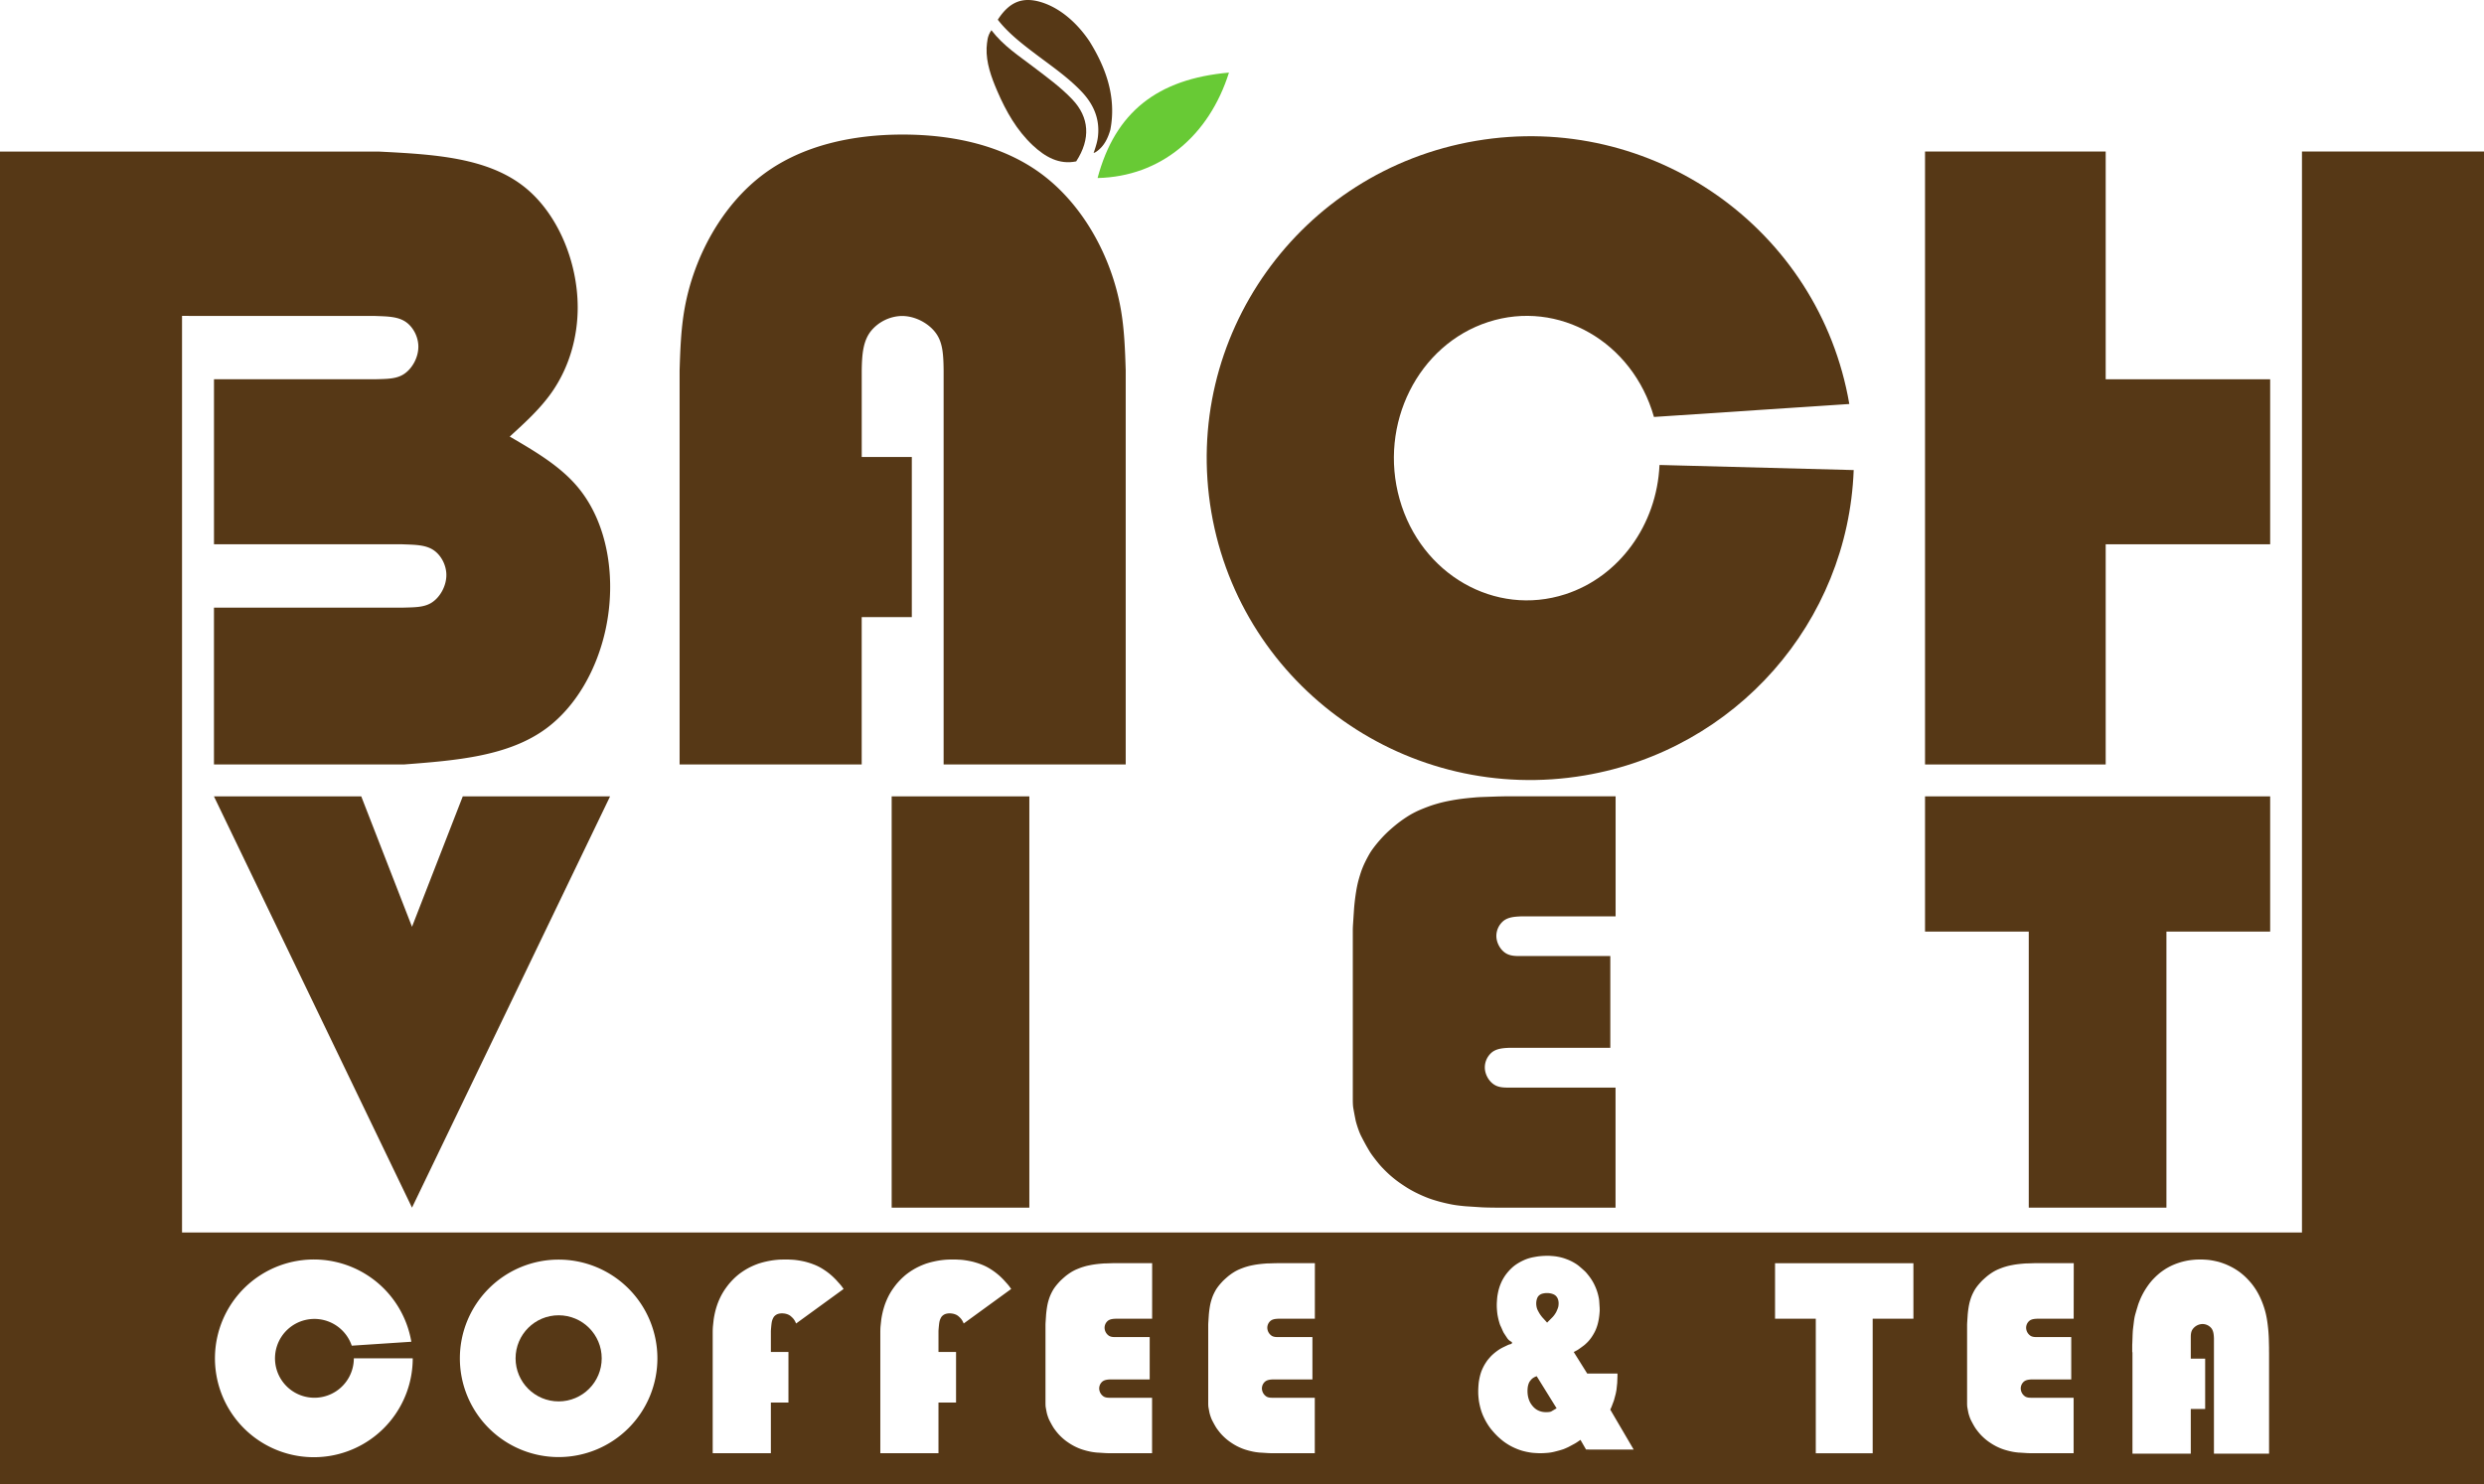 <svg id="Net" xmlns="http://www.w3.org/2000/svg" viewBox="0 0 3109.46 1858.43"><defs><style>.cls-1{fill:#563816;}.cls-2{fill:#68ca35;}</style></defs><title>Bachviet_logo</title><path class="cls-1" d="M2571.06,1313c-7.68-17.78-14.14-35.86-13.44-54.3.73-8,.68-14.59,6-22.11,15.42,20,34.62,32.17,52.47,45.85,16.88,12.92,34.19,25.34,48.87,40.83,21.27,22.44,23.15,49.36,4.81,77.56-21.5,4.41-38.92-5.7-54.27-20C2595.28,1361.9,2581.94,1338.17,2571.06,1313Z" transform="translate(-1322.59 -1198.75)"/><path class="cls-1" d="M2691.58,1390.29c3.47-10,4.87-15.37,5.47-21,2.39-22.13-5.84-40.42-20.72-56-17.07-17.92-37.49-31.82-57.11-46.66-17.48-13.21-34.77-26.63-47.59-43.2,14.56-22.55,31-28.81,53.57-22.17,25.62,7.55,47.16,28.06,61.36,49.46,19.66,31.65,34.09,69,25.88,110.82-2.67,9-7.07,20-17.3,27A11.52,11.52,0,0,1,2691.58,1390.29Z" transform="translate(-1322.59 -1198.75)"/><path class="cls-2" d="M2861,1289.66c-89.7,7.9-142.55,49.71-164.47,132C2775.38,1419.93,2836.06,1368.81,2861,1289.66Z" transform="translate(-1322.59 -1198.75)"/><path class="cls-1" d="M3393,1720.85c-26.61-94.14-119.46-147.38-207.37-118.92s-137.61,127.83-111,222,119.46,147.38,207.38,118.92c67.35-21.8,114.58-86.63,117.94-161.88l243.08,6.38c-7.12,190.66-147.64,350.24-336.66,382.33-220.52,37.43-429.79-110.08-467.41-329.49s110.65-427.62,331.17-465.06,429.79,110.08,467.41,329.49Z" transform="translate(-1322.59 -1198.75)"/><polygon class="cls-1" points="2841.78 474.92 2635.9 474.92 2635.9 189.73 2409.75 189.73 2409.75 957.24 2635.9 957.24 2635.9 681.53 2841.78 681.53 2841.78 474.92"/><path class="cls-1" d="M2731.75,2156H2503.81V1662.38c-.21-20.85-1.43-34.41-9-45.53-9-13.17-27-22.92-44.38-22.42a51.62,51.62,0,0,0-37.3,18.49c-10,12.43-11.5,28.61-11.83,49.46V1771H2464v200.47h-62.74V2156H2173.31V1662.38c.83-25.63,1.67-51.25,6.2-76.87,11.55-65.25,47.1-130.47,99.69-169.27,48.22-35.58,110.78-49,173.33-49s125.11,13.38,173.33,49c52.59,38.8,88.14,104,99.69,169.27,4.53,25.62,5.37,51.24,6.2,76.87Z" transform="translate(-1322.59 -1198.75)"/><polyline class="cls-1" points="515.75 1160.48 452.21 997.18 267.8 997.18 515.75 1512.16 763.7 997.18 579.3 997.18 515.75 1160.48"/><rect class="cls-1" x="1116.19" y="997.18" width="172.33" height="514.99"/><path class="cls-1" d="M3212,2560.6h132.92v150.32H3197.73q-7.11,0-14.2-.19-4-.09-8.05-.35l-17.67-1.15-1.5-.12c-3.26-.3-6.52-.66-9.76-1.09q-3.37-.45-6.7-1.08l-1.84-.37c-1.14-.23-2.28-.47-3.41-.72q-4.51-1-9-2.16-4.68-1.26-9.29-2.72-4.22-1.33-8.32-3-4.58-1.82-9-3.91c-1.32-.62-2.62-1.25-3.92-1.9s-2.7-1.37-4-2.08c-2.43-1.29-4.8-2.66-7.13-4.11-3.16-2-6.28-4.05-9.33-6.2q-3.69-2.59-7.19-5.44-3.75-3-7.29-6.32t-6.94-6.87q-3-3.15-5.72-6.52-3.67-4.51-7.13-9.23-2-2.71-3.72-5.6l-.25-.41-.29-.49q-2.14-3.58-4.15-7.23-2.61-4.77-5.08-9.6a63.71,63.71,0,0,1-3.05-6.92c-1.29-3.43-2.44-6.92-3.46-10.44-.39-1.37-.73-2.75-1-4.15q-1.38-6.87-2.6-13.76a41.12,41.12,0,0,1-.57-5.08c-.07-1.52-.13-3-.15-4.57V2365.11c0-.4,0-.81,0-1.22,0-2.87.15-5.73.34-8.6q.63-9.61,1.28-19.24c.05-.7.1-1.4.17-2.1.28-3.1.62-6.2,1-9.28s.84-6.24,1.34-9.35q.71-4.43,1.65-8.8c.52-2.39,1.11-4.77,1.79-7.12q1.14-4,2.44-8,.87-2.64,1.9-5.24l.12-.31.24-.59q1.44-3.57,3.13-7,2.21-4.5,4.65-8.88a74.16,74.16,0,0,1,4.23-6.71q3-4.18,6.26-8.12,3.49-4.18,7.22-8.16c1.92-2.05,3.92-4,6-6q2.36-2.17,4.78-4.29c1.64-1.43,3.31-2.83,5-4.21q3.39-2.78,6.94-5.35t7.53-5.14q3.91-2.52,8.05-4.7t8.41-4q5.16-2.17,10.42-4.12,3.8-1.4,7.67-2.57l3.63-1.07,2-.56c2.19-.59,4.4-1.14,6.62-1.63q4.45-1,8.94-1.8,4.18-.78,8.4-1.39,4.47-.65,9-1.15,5.83-.64,11.69-1.13,3.83-.33,7.67-.49l2.78-.11,18.2-.62,2.08-.05,6.42-.13h139v150.32H3226.44c-6.25.34-15.07.5-21.57,5.46a24.65,24.65,0,0,0-9.14,19.11c.05,8.94,5.45,18.06,12.52,22,6,3.37,13.13,3.08,18.19,3.12h111.93v114.87H3212c-6.25.33-15.07.5-21.57,5.46a24.62,24.62,0,0,0-9.14,19.11c0,8.94,5.45,18.06,12.52,22.05C3199.75,2560.85,3206.9,2560.56,3212,2560.6Z" transform="translate(-1322.59 -1198.75)"/><polygon class="cls-1" points="2841.78 997.18 2409.75 997.18 2409.75 1166.49 2539.6 1166.49 2539.6 1512.16 2711.93 1512.16 2711.93 1166.49 2841.78 1166.49 2841.78 997.18"/><path class="cls-1" d="M4432,1388.49H4204.18V2742.06H1550.45V1594.31h.08l241.67.08c15.27.59,28.65.53,38.78,7.76,8.76,6.26,15.08,18,15.31,30,.27,14.27-8,29-19.12,35.67-9.39,5.6-20.82,5.41-35,5.82H1590.46v206.62h234.89c16.06.68,30.14.31,40.68,7.84,8.77,6.26,15.09,18,15.32,30,.27,14.27-8,29-19.12,35.67-9.4,5.6-20.82,5.41-35,5.82h-236.8V2156H1828c65.64-5.05,131.27-10.1,178.75-45.38,37-27.54,63-73.48,73.89-123.51,13.67-63,3.3-132.52-34.44-178-22.2-26.77-53.87-45.24-85.53-63.71,19.3-17.57,38.6-35.14,53.17-56.21,20.91-30.22,32.08-67.66,31.92-106.29-.24-56.26-24.5-115-64.44-148.22-47.1-39.12-116-42.64-184.9-46.16H1322.59v1668.7H4432.05V1388.49ZM1736.25,3021.66a123.79,123.79,0,1,1,101.24-142.83l-74.59,4.92a49.34,49.34,0,1,0,2.62,15.87h73.73A123.8,123.8,0,0,1,1736.25,3021.66Zm285.65,1.59a123.63,123.63,0,1,1,123.62-123.63A123.63,123.63,0,0,1,2021.9,3023.25ZM2319.13,2856a24.64,24.64,0,0,0-2.23-4.37,16.81,16.81,0,0,0-2.62-3.15c-.57-.55-1.16-1.09-1.75-1.61a6.86,6.86,0,0,0-.59-.48,13.71,13.71,0,0,0-3.34-1.82,20,20,0,0,0-4.43-1.11c-.37,0-.73-.08-1.1-.11s-1-.05-1.49-.05a16.23,16.23,0,0,0-4.75.62,10.59,10.59,0,0,0-3.44,1.72,11.13,11.13,0,0,0-1.57,1.42,7.52,7.52,0,0,0-1,1.42,18.31,18.31,0,0,0-1.38,3,18.11,18.11,0,0,0-.8,3.08c-.16,1-.3,2-.41,3-.23,2.14-.42,4.29-.59,6.43,0,.54-.07,1.07-.08,1.6,0,1.09,0,2.17,0,3.25v22.82h22V2955h-22v63.44h-72.81V2868.53c0-2,0-4.06.1-6.09q.06-1.68.24-3.36c.27-2.62.56-5.23.85-7.85,0-.36.09-.73.15-1.09q.32-2.08.72-4.14c.29-1.47.6-2.93.95-4.39s.69-2.76,1.08-4.13.81-2.72,1.26-4.06.88-2.51,1.36-3.75,1.07-2.64,1.65-3.94,1.18-2.55,1.81-3.81,1.21-2.32,1.87-3.46,1.38-2.34,2.11-3.48,1.46-2.21,2.23-3.29c.89-1.23,1.79-2.45,2.72-3.64.75-1,1.51-1.88,2.3-2.8.55-.64,1.12-1.27,1.69-1.9s1.32-1.41,2-2.11c.91-.95,1.86-1.88,2.82-2.77s2.11-1.91,3.2-2.83,1.94-1.58,2.94-2.33q1.76-1.3,3.58-2.52c1.15-.77,2.32-1.51,3.51-2.23s2.27-1.32,3.42-1.95,2.4-1.25,3.62-1.83,2.48-1.15,3.74-1.68,2.68-1.08,4-1.58,2.53-.87,3.82-1.26,2.59-.75,3.91-1.09,2.84-.69,4.28-1,3.17-.64,4.77-.92c1.3-.22,2.61-.42,3.92-.58,1.64-.21,3.29-.38,4.94-.52q2.08-.17,4.17-.24c.89,0,1.79,0,2.68-.06l3.09,0c1.58,0,3.15,0,4.73.09s3,.13,4.55.24c1.24.09,2.47.22,3.7.38,1.73.23,3.44.49,5.16.79,1.48.27,3,.56,4.44.88,1.31.29,2.62.61,3.92,1s2.43.7,3.62,1.09q2.14.7,4.23,1.5c1.32.51,2.62,1,3.91,1.61,1.11.49,2.2,1,3.28,1.57s2.19,1.18,3.26,1.81c1.3.79,2.58,1.6,3.85,2.45s2.5,1.73,3.73,2.64c1,.77,2.05,1.56,3,2.38s2.15,1.82,3.18,2.78,2.08,2,3.09,3c.33.34.66.68,1,1,1.66,1.85,3.32,3.7,5,5.56.59.66,1.14,1.34,1.68,2q1.55,2,3,4.14Zm209.81,0a24.68,24.68,0,0,0-2.24-4.37,17.15,17.15,0,0,0-2.61-3.15c-.58-.55-1.16-1.09-1.75-1.61-.19-.17-.39-.33-.59-.48a14,14,0,0,0-3.35-1.82,19.83,19.83,0,0,0-4.43-1.11c-.36,0-.73-.08-1.09-.11s-1-.05-1.5-.05a16.17,16.17,0,0,0-4.74.62,10.64,10.64,0,0,0-3.45,1.72,11.13,11.13,0,0,0-1.57,1.42,8,8,0,0,0-1,1.42,20.12,20.12,0,0,0-1.38,3,18.08,18.08,0,0,0-.79,3.08c-.17,1-.31,2-.41,3-.23,2.14-.43,4.29-.6,6.43,0,.54-.06,1.07-.07,1.6,0,1.09,0,2.17,0,3.25v22.82h22V2955h-22v63.44h-72.8V2868.53q0-3,.09-6.09.06-1.68.24-3.36c.28-2.62.57-5.23.86-7.85,0-.36.09-.73.14-1.09q.32-2.08.72-4.14c.29-1.47.61-2.93.95-4.39s.69-2.76,1.09-4.13.8-2.72,1.25-4.06.88-2.51,1.37-3.75,1.06-2.64,1.64-3.94,1.18-2.55,1.81-3.81,1.22-2.32,1.87-3.46,1.38-2.34,2.11-3.48,1.47-2.21,2.24-3.29c.88-1.23,1.79-2.45,2.72-3.64.74-1,1.5-1.88,2.29-2.8.56-.64,1.12-1.27,1.7-1.9s1.31-1.41,2-2.11c.92-.95,1.86-1.88,2.83-2.77s2.1-1.91,3.19-2.83,1.94-1.58,2.95-2.33c1.16-.87,2.36-1.71,3.57-2.52s2.33-1.51,3.52-2.23,2.26-1.32,3.42-1.95,2.39-1.25,3.62-1.83,2.47-1.15,3.73-1.68,2.69-1.08,4-1.58,2.53-.87,3.81-1.26,2.6-.75,3.91-1.09,2.85-.69,4.28-1c1.59-.34,3.18-.64,4.77-.92,1.3-.22,2.61-.42,3.92-.58,1.65-.21,3.29-.38,4.94-.52,1.39-.11,2.78-.19,4.18-.24l2.67-.06,3.09,0c1.58,0,3.16,0,4.73.09s3,.13,4.55.24c1.24.09,2.47.22,3.71.38,1.72.23,3.44.49,5.15.79,1.49.27,3,.56,4.44.88s2.62.61,3.92,1,2.43.7,3.63,1.09q2.13.7,4.23,1.5c1.31.51,2.61,1,3.9,1.61,1.11.49,2.21,1,3.29,1.57s2.18,1.18,3.25,1.81c1.3.79,2.59,1.6,3.85,2.45s2.51,1.73,3.73,2.64c1,.77,2,1.56,3,2.38s2.15,1.82,3.19,2.78,2.08,2,3.08,3c.33.34.66.68,1,1q2.49,2.78,5,5.56c.58.66,1.14,1.34,1.67,2q1.54,2,3,4.14Zm235.88-6h-45.31c-2.88.16-7,.23-10,2.52a11.39,11.39,0,0,0-4.22,8.84,12.34,12.34,0,0,0,5.78,10.19c2.76,1.55,6.07,1.42,8.4,1.44h42.3V2926h-49c-2.89.15-7,.23-10,2.52a11.37,11.37,0,0,0-4.22,8.83,12.31,12.31,0,0,0,5.79,10.19c2.75,1.56,6.06,1.42,8.4,1.44h52v69.46h-49.4q-3.28,0-6.56-.08c-1.25,0-2.48-.09-3.72-.17l-8.17-.53-.69,0c-1.51-.14-3-.31-4.51-.51-1-.13-2.07-.3-3.1-.5l-.85-.16-1.57-.34c-1.39-.3-2.78-.63-4.15-1s-2.87-.8-4.3-1.25-2.57-.87-3.84-1.37-2.81-1.16-4.18-1.81c-.61-.28-1.21-.58-1.81-.88s-1.25-.63-1.87-1c-1.12-.59-2.22-1.23-3.29-1.9-1.46-.91-2.9-1.87-4.31-2.86-1.14-.8-2.25-1.64-3.32-2.51s-2.28-1.92-3.37-2.93-2.17-2.08-3.21-3.17-1.8-2-2.64-3q-1.71-2.1-3.3-4.27c-.61-.83-1.18-1.7-1.72-2.59l-.11-.19-.14-.22c-.66-1.11-1.3-2.22-1.91-3.34q-1.22-2.21-2.35-4.44a31.22,31.22,0,0,1-1.41-3.19q-.9-2.39-1.6-4.83c-.18-.63-.34-1.27-.47-1.92q-.64-3.16-1.2-6.36a18.42,18.42,0,0,1-.27-2.34c0-.71-.05-1.41-.07-2.12v-98c0-.19,0-.38,0-.57,0-1.32.07-2.65.16-4,.19-3,.39-5.93.59-8.89,0-.33,0-.65.08-1,.13-1.43.29-2.86.47-4.29s.39-2.89.62-4.32.47-2.72.76-4.07c.24-1.1.51-2.2.82-3.29s.73-2.46,1.13-3.68c.27-.81.56-1.62.88-2.42l.06-.14c0-.09.07-.19.11-.28.44-1.1.92-2.18,1.44-3.25q1-2.09,2.15-4.1a34.41,34.41,0,0,1,2-3.1c.91-1.29,1.88-2.55,2.89-3.76s2.19-2.54,3.34-3.77c.89-1,1.81-1.86,2.76-2.75.73-.67,1.46-1.33,2.21-2s1.53-1.31,2.31-2c1-.85,2.11-1.67,3.2-2.47s2.3-1.61,3.48-2.37,2.45-1.5,3.72-2.17,2.57-1.29,3.89-1.85q2.39-1,4.81-1.9c1.17-.43,2.35-.83,3.55-1.19l1.67-.49.92-.26q1.51-.42,3.06-.75c1.37-.31,2.75-.58,4.13-.84s2.58-.45,3.88-.64,2.76-.38,4.14-.53c1.8-.2,3.6-.37,5.41-.52,1.17-.1,2.35-.18,3.54-.23l1.28,0,8.41-.29,1,0,3-.06h45.64Zm203.7,0h-45.3c-2.89.16-7,.23-10,2.52a11.39,11.39,0,0,0-4.22,8.84,12.34,12.34,0,0,0,5.78,10.19c2.76,1.55,6.07,1.42,8.41,1.44h42.29V2926h-49c-2.88.15-7,.23-10,2.52a11.34,11.34,0,0,0-4.23,8.83,12.31,12.31,0,0,0,5.79,10.19c2.76,1.56,6.06,1.42,8.4,1.44h52v69.46h-49.4q-3.28,0-6.56-.08c-1.24,0-2.48-.09-3.72-.17l-8.16-.53-.7,0c-1.51-.14-3-.31-4.51-.51-1-.13-2.07-.3-3.1-.5l-.85-.16-1.57-.34c-1.39-.3-2.78-.63-4.15-1s-2.87-.8-4.29-1.25-2.58-.87-3.85-1.37-2.8-1.16-4.18-1.81c-.6-.28-1.21-.58-1.81-.88s-1.25-.63-1.87-1c-1.12-.59-2.21-1.23-3.29-1.9-1.46-.91-2.9-1.87-4.31-2.86-1.14-.8-2.24-1.64-3.32-2.51s-2.28-1.92-3.37-2.93-2.17-2.08-3.21-3.17-1.8-2-2.64-3q-1.69-2.1-3.29-4.27a29.81,29.81,0,0,1-1.72-2.59l-.12-.19-.14-.22c-.65-1.11-1.29-2.22-1.91-3.34-.8-1.47-1.59-3-2.35-4.44a31.22,31.22,0,0,1-1.41-3.19q-.9-2.39-1.6-4.83c-.18-.63-.34-1.27-.47-1.92q-.63-3.16-1.2-6.36a18.41,18.41,0,0,1-.26-2.34c0-.71-.06-1.41-.07-2.12v-98.56c0-1.32.08-2.65.16-4,.2-3,.39-5.93.59-8.89,0-.33.05-.65.08-1,.13-1.43.29-2.86.47-4.29s.39-2.89.62-4.32.47-2.72.76-4.07c.24-1.1.52-2.2.83-3.29s.72-2.46,1.13-3.68c.26-.81.56-1.62.87-2.42l.06-.14c0-.09.07-.19.11-.28.44-1.1.92-2.18,1.45-3.25.67-1.39,1.39-2.76,2.14-4.1a34.41,34.41,0,0,1,2-3.1c.91-1.29,1.88-2.55,2.89-3.76s2.19-2.54,3.34-3.77c.89-1,1.81-1.86,2.76-2.75.73-.67,1.46-1.33,2.21-2s1.53-1.31,2.31-2c1-.85,2.11-1.67,3.2-2.47s2.3-1.61,3.48-2.37,2.45-1.5,3.72-2.17,2.57-1.29,3.89-1.85q2.38-1,4.81-1.9c1.17-.43,2.36-.83,3.55-1.19l1.68-.49.91-.26q1.53-.42,3.06-.75c1.37-.31,2.75-.58,4.13-.84s2.58-.45,3.88-.64,2.76-.38,4.14-.53c1.8-.2,3.6-.37,5.41-.52,1.18-.1,2.36-.18,3.54-.23l1.28,0,8.41-.29,1,0,3-.06h45.64ZM3308,3013.8l-7-12.12q-2.38,1.72-4.85,3.33c-.92.6-1.87,1.16-2.84,1.69-2.22,1.2-4.44,2.4-6.67,3.58q-.49.27-1,.51c-1.59.75-3.21,1.47-4.84,2.14-.93.39-1.88.73-2.85,1l-.61.19-.72.23c-1.18.36-2.37.7-3.56,1-1.57.43-3.14.84-4.72,1.22-1.42.36-2.85.65-4.3.89s-2.86.41-4.31.54c-1.63.13-3.27.24-4.91.32-1.33.06-2.66.1-4,.09s-2.56,0-3.83-.09c-1.69-.08-3.38-.19-5.07-.32-1.17-.1-2.33-.24-3.49-.42-1.66-.27-3.31-.57-5-.92-1.4-.3-2.79-.64-4.18-1s-2.57-.74-3.84-1.16-2.48-.88-3.7-1.37-2.68-1.12-4-1.73-2.61-1.26-3.89-1.94-2.33-1.29-3.47-2-2.52-1.6-3.75-2.46-2.15-1.55-3.18-2.38q-2.05-1.65-4-3.39c-.85-.74-1.68-1.51-2.48-2.3l-.66-.65-.68-.69c-.89-.89-1.75-1.81-2.6-2.76-1.1-1.23-2.19-2.48-3.25-3.76-.79-.94-1.55-1.92-2.27-2.92q-1.38-1.92-2.66-3.93c-.73-1.14-1.42-2.29-2.08-3.47s-1.38-2.52-2-3.8-1.24-2.59-1.81-3.91-1-2.45-1.45-3.7-.86-2.51-1.23-3.79-.78-2.81-1.11-4.23-.69-3.15-1-4.73c-.21-1.21-.39-2.42-.52-3.63-.19-1.68-.34-3.37-.46-5.06-.08-1.21-.12-2.42-.13-3.63v-1.76c0-1.35.05-2.69.12-4,.09-1.78.22-3.55.38-5.32.11-1.19.27-2.38.47-3.56.3-1.69.64-3.38,1-5,.35-1.5.76-3,1.22-4.46q.55-1.82,1.29-3.57c.52-1.27,1.09-2.54,1.71-3.78s1.21-2.35,1.88-3.49c.4-.69.82-1.37,1.25-2s.77-1.2,1.17-1.79c.66-1,1.35-1.88,2.09-2.77,1-1.18,2-2.32,3-3.42s1.84-1.87,2.81-2.74,2.16-1.89,3.29-2.77,2.48-1.88,3.77-2.75c1.05-.72,2.14-1.39,3.26-2,.6-.34,1.22-.67,1.84-1,2.08-1,4.17-2,6.26-3a15.87,15.87,0,0,1,3.73-1.24,2.58,2.58,0,0,0,1.37-.77,1.4,1.4,0,0,0-.07-2,1.16,1.16,0,0,0-.34-.24,13.27,13.27,0,0,1-5.27-4.61c-1.41-2.11-2.79-4.23-4.17-6.36a9.12,9.12,0,0,1-.51-.91c-.64-1.29-1.24-2.6-1.79-3.92s-1.11-2.54-1.72-3.77c0-.05-.05-.09-.07-.13a18.9,18.9,0,0,1-1-2.51q-.89-2.76-1.58-5.55c-.4-1.62-.75-3.25-1.06-4.88-.22-1.18-.4-2.37-.53-3.57-.19-1.8-.35-3.6-.46-5.41-.08-1.21-.12-2.41-.12-3.61v-.27c0-1.26,0-2.51.1-3.76.1-1.87.23-3.73.4-5.59.11-1.25.28-2.49.49-3.73.29-1.66.63-3.32,1-5,.32-1.34.69-2.67,1.1-4s.9-2.71,1.41-4,1.06-2.57,1.65-3.82,1.2-2.39,1.86-3.54,1.42-2.36,2.19-3.51,1.51-2.15,2.33-3.18,1.41-1.74,2.16-2.58,1.6-1.76,2.43-2.6c1-1,2-1.94,3.06-2.86s2-1.65,3.05-2.41,2-1.36,3-2q1.91-1.17,3.87-2.2c1.35-.7,2.72-1.37,4.11-2,1.09-.5,2.2-.94,3.33-1.35s2.56-.86,3.87-1.22,2.87-.74,4.32-1,3.1-.58,4.66-.82c1.37-.21,2.74-.38,4.12-.51s2.83-.24,4.24-.31,2.86-.11,4.28-.11,2.86,0,4.28.11,3.12.22,4.67.39,2.87.36,4.3.62,2.77.54,4.14.89,2.53.68,3.77,1.08c1.41.46,2.8,1,4.17,1.51s2.66,1.1,4,1.72,2.33,1.15,3.47,1.79q2.17,1.22,4.26,2.6a30.46,30.46,0,0,1,2.68,2q1.73,1.44,3.41,2.92c1,.88,2,1.78,3,2.68l.54.5.47.42a28.89,28.89,0,0,1,2,2.11c1.23,1.43,2.42,2.91,3.57,4.41.85,1.13,1.67,2.28,2.45,3.46s1.47,2.3,2.14,3.48,1.27,2.31,1.84,3.5,1.21,2.61,1.76,3.94,1.06,2.71,1.52,4.09.81,2.56,1.15,3.85c.46,1.74.85,3.49,1.19,5.25a27.27,27.27,0,0,1,.4,3.11c.11,1.47.2,2.94.29,4.41s.19,3,.3,4.45c0,.2,0,.4,0,.6s0,.38,0,.57a21.89,21.89,0,0,1,0,2.92q-.19,3.2-.6,6.36c-.18,1.48-.41,3-.68,4.43s-.56,2.8-.9,4.18-.74,2.76-1.19,4.11-.89,2.52-1.4,3.75c-.45,1.05-.93,2.09-1.45,3.11q-.95,1.82-2,3.57c-.73,1.23-1.51,2.43-2.34,3.61s-1.57,2.14-2.43,3.16-1.8,2.07-2.77,3-2.07,2-3.16,2.9c-.49.41-1,.81-1.52,1.19-1.82,1.35-3.66,2.68-5.5,4a25.93,25.93,0,0,1-2.22,1.41c-1.42.8-2.85,1.55-4.3,2.27l16.88,27h37.87v2.76l-.34,9.11-.92,8.61-.92,4.76-2.25,8.44-3.09,8.19-1.51,3.26,29.34,50.07ZM3717.8,2850h-51v168.51h-71.22V2850h-51v-69.46h173.2Zm200.61,0H3873.1c-2.88.16-7,.23-10,2.52a11.39,11.39,0,0,0-4.22,8.84,12.31,12.31,0,0,0,5.78,10.19c2.76,1.55,6.06,1.42,8.4,1.44h42.3V2926h-49c-2.89.15-7,.23-10,2.52a11.37,11.37,0,0,0-4.22,8.83,12.32,12.32,0,0,0,5.78,10.19c2.76,1.56,6.07,1.42,8.41,1.44h52v69.46H3869q-3.28,0-6.57-.08c-1.24,0-2.48-.09-3.71-.17l-8.17-.53-.69,0c-1.51-.14-3-.31-4.52-.51-1-.13-2.06-.3-3.09-.5l-.85-.16-1.58-.34c-1.39-.3-2.77-.63-4.14-1s-2.88-.8-4.3-1.25-2.58-.87-3.84-1.37c-1.41-.56-2.81-1.16-4.18-1.81-.61-.28-1.21-.58-1.81-.88s-1.25-.63-1.87-1c-1.12-.59-2.22-1.23-3.29-1.9-1.46-.91-2.9-1.87-4.32-2.86-1.13-.8-2.24-1.64-3.32-2.51s-2.27-1.92-3.36-2.93-2.18-2.08-3.21-3.17-1.8-2-2.64-3q-1.71-2.1-3.3-4.27c-.61-.83-1.18-1.7-1.72-2.59l-.11-.19-.14-.22c-.66-1.11-1.3-2.22-1.91-3.34q-1.22-2.21-2.35-4.44a29.17,29.17,0,0,1-1.41-3.19q-.9-2.39-1.6-4.83c-.18-.63-.34-1.27-.47-1.92q-.64-3.16-1.2-6.36a18.42,18.42,0,0,1-.27-2.34c0-.71-.06-1.41-.07-2.12v-98c0-.19,0-.38,0-.57,0-1.32.07-2.65.16-4,.19-3,.39-5.93.59-8.89,0-.33,0-.65.08-1,.13-1.43.28-2.86.46-4.29s.39-2.89.62-4.32.48-2.72.77-4.07c.24-1.1.51-2.2.82-3.29s.73-2.46,1.13-3.68c.27-.81.56-1.62.88-2.42l.06-.14c0-.09.07-.19.11-.28.44-1.1.92-2.18,1.44-3.25q1-2.09,2.15-4.1a34.41,34.41,0,0,1,2-3.1c.91-1.29,1.87-2.55,2.89-3.76s2.19-2.54,3.34-3.77c.88-1,1.81-1.86,2.76-2.75.72-.67,1.46-1.33,2.21-2s1.52-1.31,2.3-2c1.05-.85,2.12-1.67,3.21-2.47s2.3-1.61,3.48-2.37,2.45-1.5,3.72-2.17,2.56-1.29,3.89-1.85q2.39-1,4.81-1.9c1.17-.43,2.35-.83,3.55-1.19l1.67-.49.92-.26q1.52-.42,3.06-.75c1.37-.31,2.74-.58,4.13-.84s2.58-.45,3.88-.64,2.76-.38,4.14-.53c1.8-.2,3.6-.37,5.4-.52,1.18-.1,2.36-.18,3.54-.23l1.29,0,8.41-.29,1,0,3-.06h45.64ZM4163,2892v127h-69V2874.55c-.2-3.64-.29-8.79-3.18-12.57a14.34,14.34,0,0,0-11.14-5.33,15.55,15.55,0,0,0-12.86,7.3c-2,3.48-1.8,7.65-1.82,10.6V2900h18v63h-18v56h-73V2892l-.29-.29q0-3.45,0-6.91c0-1.26,0-2.52.09-3.79q.15-4.26.31-8.53c0-.19,0-.38,0-.58.09-2.07.19-4.13.31-6.2,0-.41.06-.83.11-1.24,0-.14,0-.28,0-.41.09-.79.19-1.57.28-2.35.2-1.58.39-3.16.58-4.74l.51-4.12c.19-1.5.43-3,.72-4.48.26-1.33.58-2.65.95-4,.07-.25.14-.5.22-.76s.19-.66.28-1c.41-1.43.83-2.86,1.25-4.29s1-3.16,1.43-4.74c.34-1.12.72-2.23,1.13-3.32q1-2.54,2-5c.56-1.28,1.14-2.55,1.76-3.8s1.36-2.67,2.09-4,1.36-2.39,2.08-3.55,1.54-2.45,2.35-3.64,1.67-2.42,2.55-3.59,1.56-2,2.38-3,1.7-2,2.58-2.92,1.93-2,2.94-3c.81-.79,1.64-1.57,2.49-2.33s1.67-1.47,2.52-2.18,2-1.62,3.05-2.37c1.22-.89,2.46-1.74,3.72-2.57s2.34-1.47,3.55-2.15,2.41-1.33,3.64-1.94,2.47-1.18,3.73-1.72,2.57-1.06,3.88-1.54,2.71-.95,4.08-1.38,2.67-.79,4-1.13,3-.7,4.44-1c1.32-.26,2.66-.49,4-.67,1.67-.23,3.34-.42,5-.58,1.3-.12,2.61-.21,3.92-.26l2.32-.06,2.45,0c1.36,0,2.73,0,4.09.1,1.56.07,3.12.18,4.68.32,1.3.11,2.58.27,3.87.47,1.59.25,3.17.53,4.74.87s3,.66,4.41,1c1.28.34,2.54.72,3.78,1.13,1.42.47,2.83,1,4.23,1.51s2.55,1,3.8,1.58c.91.41,1.82.83,2.72,1.27s1.76.87,2.63,1.32c1.16.61,2.29,1.25,3.41,1.92,1.34.81,2.65,1.64,3.94,2.51s2.32,1.61,3.43,2.47,2.26,1.78,3.34,2.72,2.13,1.88,3.16,2.87,2,2,3,3.06c1.14,1.21,2.24,2.44,3.33,3.69.81,1,1.6,1.92,2.35,2.91.59.78,1.17,1.56,1.73,2.36s1.15,1.65,1.7,2.49c.78,1.18,1.52,2.38,2.23,3.6s1.44,2.54,2.12,3.84,1.25,2.48,1.83,3.74,1.2,2.68,1.76,4,1.15,2.89,1.69,4.34c.47,1.28.91,2.56,1.32,3.86.48,1.49.93,3,1.34,4.49.34,1.2.64,2.4.92,3.61s.55,2.48.79,3.72c.2,1,.38,2,.55,3,.21,1.29.41,2.58.59,3.87s.34,2.49.49,3.74c.19,1.56.36,3.13.52,4.7.12,1.24.23,2.49.32,3.74.12,1.72.23,3.43.33,5.15.07,1.38.13,2.75.17,4.13,0,.27,0,.55,0,.82.08,3.13.16,6.25.23,9.38l0,1.49c0,1.34,0,2.68,0,4Z" transform="translate(-1322.59 -1198.75)"/><circle class="cls-1" cx="699.31" cy="1700.87" r="53.91"/><path class="cls-1" d="M3242,2924a12.69,12.69,0,0,0-3,2.64c-.4.48-.79,1-1.18,1.46-.11.15-.22.3-.32.46a14.16,14.16,0,0,0-1.54,3.27,22.37,22.37,0,0,0-1,4.42c-.08.71-.14,1.42-.19,2.13s-.06,1.48-.06,2.22a35.41,35.41,0,0,0,.3,4.6,30.93,30.93,0,0,0,.87,4.26,28.71,28.71,0,0,0,1.49,4.1,22.62,22.62,0,0,0,1.94,3.42c.26.38.53.76.81,1.13s.73.93,1.11,1.38a21.84,21.84,0,0,0,3.15,3.08,19.36,19.36,0,0,0,3.45,2.19,22.22,22.22,0,0,0,4,1.49,20.72,20.72,0,0,0,4.07.68l1,.06.84,0a25.92,25.92,0,0,0,5-.34,6.3,6.3,0,0,0,2.21-.83l6.19-3.67L3246.24,2922A17.44,17.44,0,0,0,3242,2924Z" transform="translate(-1322.59 -1198.75)"/><path class="cls-1" d="M3271.32,2822.72a8.75,8.75,0,0,0-.72-.89,7.71,7.71,0,0,0-.7-.7,10.34,10.34,0,0,0-2.87-1.77,18.92,18.92,0,0,0-4.49-1.23c-.62-.1-1.25-.16-1.88-.21s-1.31-.05-2-.05a21.89,21.89,0,0,0-5.09.69,10.84,10.84,0,0,0-3.35,1.49c-.25.16-.49.34-.72.52s-.42.37-.62.56a8.76,8.76,0,0,0-1.9,2.83,16.56,16.56,0,0,0-1.19,4.53c-.07.54-.12,1.09-.15,1.64,0,.37,0,.74,0,1.12a22.19,22.19,0,0,0,.55,4.44,17,17,0,0,0,1.29,3.67c.1.22.21.43.33.65.36.67.72,1.35,1.09,2a31.12,31.12,0,0,0,1.77,2.87c.81,1.17,1.67,2.3,2.58,3.4l6,6.6,6.69-6.71a30.53,30.53,0,0,0,2.56-3.12,29.5,29.5,0,0,0,2.14-3.41q1.1-2.31,2-4.7a13.94,13.94,0,0,0,.68-2.37c.1-.53.17-1.07.22-1.61.07-.69.1-1.38.11-2.07a16.29,16.29,0,0,0-.62-4.65A11.19,11.19,0,0,0,3271.32,2822.72Z" transform="translate(-1322.59 -1198.75)"/></svg>